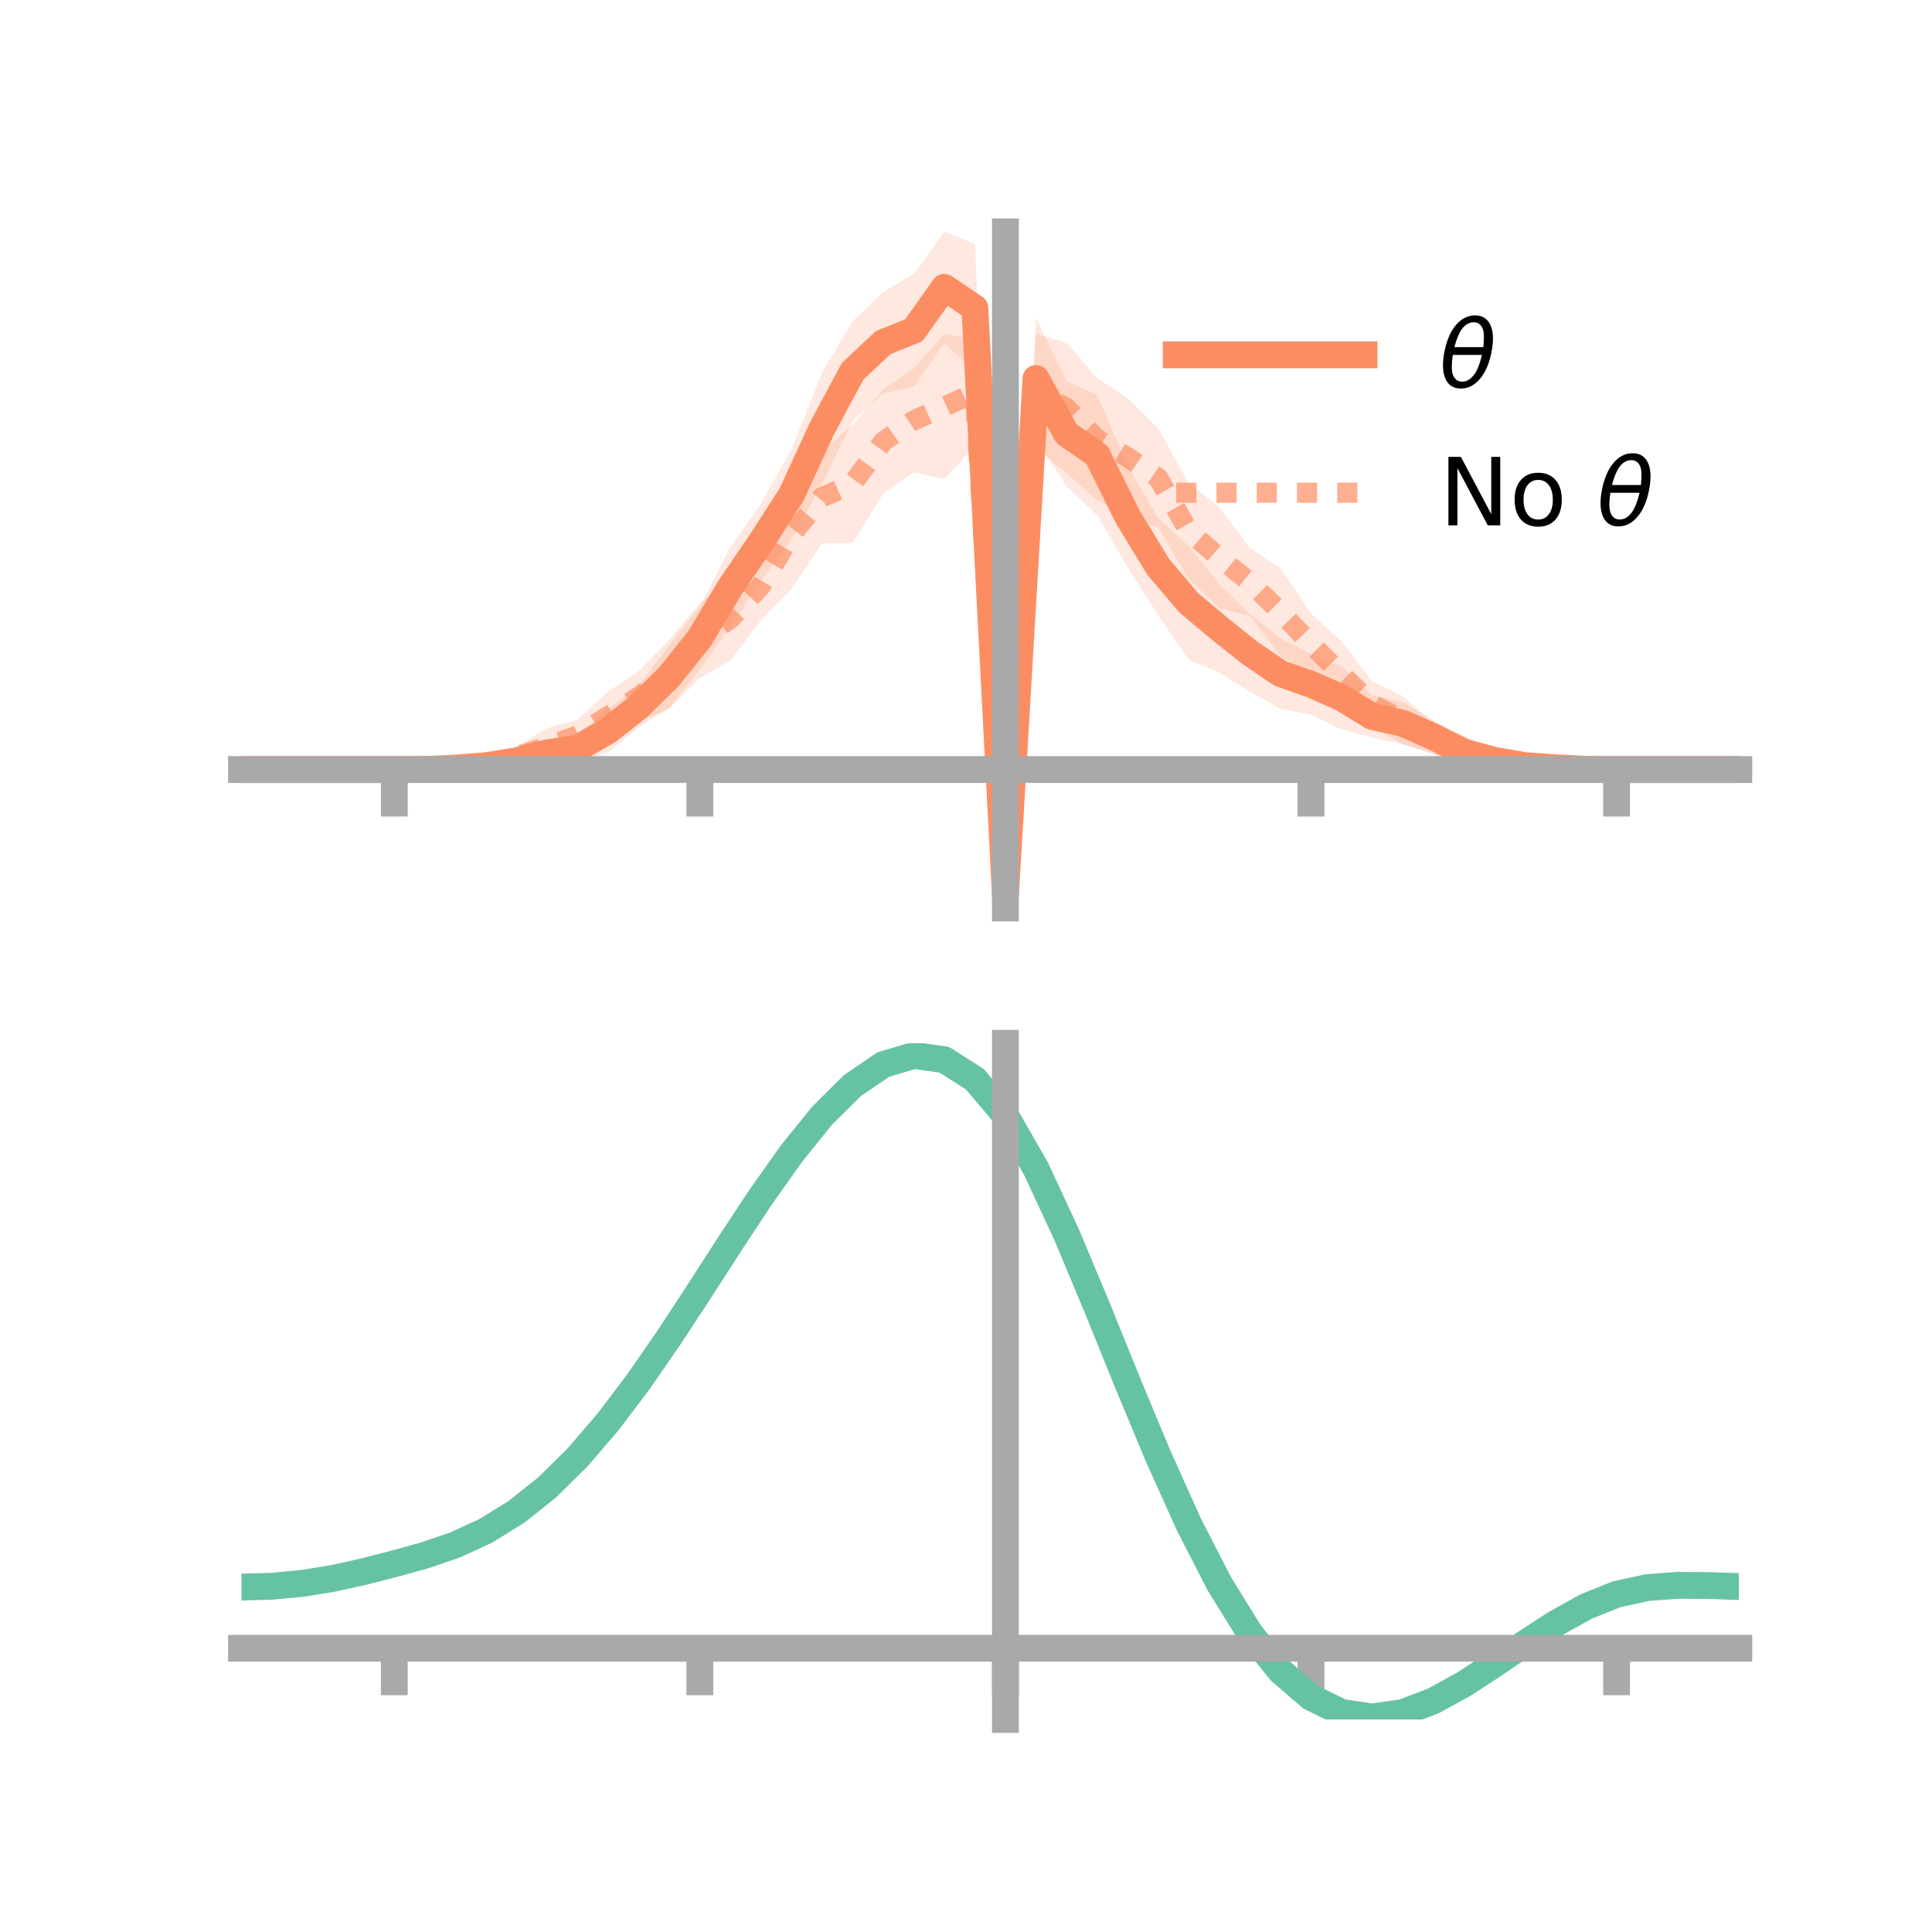 <?xml version="1.0" encoding="utf-8" standalone="no"?>
<!DOCTYPE svg PUBLIC "-//W3C//DTD SVG 1.1//EN"
  "http://www.w3.org/Graphics/SVG/1.1/DTD/svg11.dtd">
<!-- Created with matplotlib (https://matplotlib.org/) -->
<svg height="144pt" version="1.1" viewBox="0 0 144 144" width="144pt" xmlns="http://www.w3.org/2000/svg" xmlns:xlink="http://www.w3.org/1999/xlink">
 <defs>
  <style type="text/css">*{stroke-linecap:butt;stroke-linejoin:round;}</style>
 </defs>
 <g id="figure_1">
  <g id="patch_1">
   <path d="M 0 144 
L 144 144 
L 144 0 
L 0 0 
z
" style="fill:none;"/>
  </g>
  <g id="axes_1">
   <g id="patch_2">
    <path d="M 18 67.68 
L 129.6 67.68 
L 129.6 17.28 
L 18 17.28 
z
" style="fill:none;"/>
   </g>
   <g id="PolyCollection_1">
    <path clip-path="url(#p75354882b5)" d="M 18 57.356 
L 18 57.356 
L 20.278 57.356 
L 22.555 57.356 
L 24.833 57.356 
L 27.11 57.356 
L 29.388 57.356 
L 31.665 57.252 
L 33.943 56.997 
L 36.22 56.588 
L 38.498 56.027 
L 40.776 55.143 
L 43.053 54.714 
L 45.331 52.859 
L 47.608 51.094 
L 49.886 48.072 
L 52.163 45.224 
L 54.441 40.776 
L 56.718 37.534 
L 58.996 33.528 
L 61.273 27.781 
L 63.551 23.952 
L 65.829 21.772 
L 68.106 20.404 
L 70.384 17.28 
L 72.661 18.187 
L 74.939 65.842 
L 77.216 23.705 
L 79.494 28.405 
L 81.771 29.428 
L 84.049 34.74 
L 86.327 38.629 
L 88.604 40.71 
L 90.882 43.543 
L 93.159 45.751 
L 95.437 47.579 
L 97.714 48.743 
L 99.992 49.658 
L 102.269 51.828 
L 104.547 52.348 
L 106.824 53.661 
L 109.102 55.016 
L 111.38 55.943 
L 113.657 56.627 
L 115.935 56.953 
L 118.212 57.248 
L 120.49 57.356 
L 122.767 57.356 
L 125.045 57.356 
L 127.322 57.356 
L 129.6 57.356 
L 129.6 57.356 
L 129.6 57.356 
L 127.322 57.356 
L 125.045 57.356 
L 122.767 57.356 
L 120.49 57.356 
L 118.212 57.437 
L 115.935 57.496 
L 113.657 57.507 
L 111.38 57.402 
L 109.102 57.094 
L 106.824 56.161 
L 104.547 55.465 
L 102.269 54.968 
L 99.992 54.367 
L 97.714 53.268 
L 95.437 52.83 
L 93.159 51.566 
L 90.882 50.144 
L 88.604 49.155 
L 86.327 45.87 
L 84.049 42.287 
L 81.771 38.388 
L 79.494 36.249 
L 77.216 32.716 
L 74.939 67.68 
L 72.661 27.726 
L 70.384 25.555 
L 68.106 28.838 
L 65.829 29.297 
L 63.551 31.395 
L 61.273 36.053 
L 58.996 40.212 
L 56.718 43.276 
L 54.441 46.711 
L 52.163 49.89 
L 49.886 52.759 
L 47.608 54.222 
L 45.331 56.065 
L 43.053 56.828 
L 40.776 57.089 
L 38.498 57.393 
L 36.22 57.554 
L 33.943 57.511 
L 31.665 57.445 
L 29.388 57.356 
L 27.11 57.356 
L 24.833 57.356 
L 22.555 57.356 
L 20.278 57.356 
L 18 57.356 
z
" style="fill:#fc8d62;fill-opacity:0.2;"/>
   </g>
   <g id="PolyCollection_2">
    <path clip-path="url(#p75354882b5)" d="M 18 57.356 
L 18 57.356 
L 20.278 57.356 
L 22.555 57.356 
L 24.833 57.356 
L 27.11 57.356 
L 29.388 57.356 
L 31.665 57.266 
L 33.943 56.918 
L 36.22 56.439 
L 38.498 55.65 
L 40.776 54.275 
L 43.053 53.651 
L 45.331 51.542 
L 47.608 50.014 
L 49.886 47.683 
L 52.163 44.959 
L 54.441 42.992 
L 56.718 41.125 
L 58.996 35.831 
L 61.273 33.632 
L 63.551 31.647 
L 65.829 29.041 
L 68.106 27.473 
L 70.384 24.891 
L 72.661 25.296 
L 74.939 66.726 
L 77.216 24.883 
L 79.494 25.542 
L 81.771 28.18 
L 84.049 29.666 
L 86.327 31.937 
L 88.604 36.047 
L 90.882 37.79 
L 93.159 40.858 
L 95.437 42.334 
L 97.714 45.724 
L 99.992 47.81 
L 102.269 50.786 
L 104.547 51.879 
L 106.824 53.903 
L 109.102 54.814 
L 111.38 55.955 
L 113.657 56.615 
L 115.935 56.93 
L 118.212 57.284 
L 120.49 57.356 
L 122.767 57.356 
L 125.045 57.356 
L 127.322 57.356 
L 129.6 57.356 
L 129.6 57.356 
L 129.6 57.356 
L 127.322 57.356 
L 125.045 57.356 
L 122.767 57.356 
L 120.49 57.356 
L 118.212 57.445 
L 115.935 57.61 
L 113.657 57.571 
L 111.38 57.434 
L 109.102 57.147 
L 106.824 56.193 
L 104.547 55.467 
L 102.269 54.183 
L 99.992 52.73 
L 97.714 50.281 
L 95.437 48.902 
L 93.159 45.934 
L 90.882 45.321 
L 88.604 43.149 
L 86.327 39.32 
L 84.049 38.498 
L 81.771 37.28 
L 79.494 35.27 
L 77.216 33.414 
L 74.939 68.385 
L 72.661 33.252 
L 70.384 35.719 
L 68.106 35.202 
L 65.829 36.78 
L 63.551 40.477 
L 61.273 40.493 
L 58.996 43.89 
L 56.718 46.224 
L 54.441 49.241 
L 52.163 50.543 
L 49.886 52.806 
L 47.608 53.824 
L 45.331 55.202 
L 43.053 55.979 
L 40.776 56.98 
L 38.498 57.13 
L 36.22 57.462 
L 33.943 57.548 
L 31.665 57.427 
L 29.388 57.356 
L 27.11 57.356 
L 24.833 57.356 
L 22.555 57.356 
L 20.278 57.356 
L 18 57.356 
z
" style="fill:#fc8d62;fill-opacity:0.2;"/>
   </g>
   <g id="matplotlib.axis_1">
    <g id="xtick_1">
     <g id="line2d_1">
      <defs>
       <path d="M 0 0 
L 0 3.5 
" id="ma3f41cae20" style="stroke:#a9a9a9;stroke-width:2;"/>
      </defs>
      <g>
       <use style="fill:#a9a9a9;stroke:#a9a9a9;stroke-width:2;" x="29.388" xlink:href="#ma3f41cae20" y="57.356"/>
      </g>
     </g>
    </g>
    <g id="xtick_2">
     <g id="line2d_2">
      <g>
       <use style="fill:#a9a9a9;stroke:#a9a9a9;stroke-width:2;" x="52.163" xlink:href="#ma3f41cae20" y="57.356"/>
      </g>
     </g>
    </g>
    <g id="xtick_3">
     <g id="line2d_3">
      <g>
       <use style="fill:#a9a9a9;stroke:#a9a9a9;stroke-width:2;" x="74.939" xlink:href="#ma3f41cae20" y="57.356"/>
      </g>
     </g>
    </g>
    <g id="xtick_4">
     <g id="line2d_4">
      <g>
       <use style="fill:#a9a9a9;stroke:#a9a9a9;stroke-width:2;" x="97.714" xlink:href="#ma3f41cae20" y="57.356"/>
      </g>
     </g>
    </g>
    <g id="xtick_5">
     <g id="line2d_5">
      <g>
       <use style="fill:#a9a9a9;stroke:#a9a9a9;stroke-width:2;" x="120.49" xlink:href="#ma3f41cae20" y="57.356"/>
      </g>
     </g>
    </g>
   </g>
   <g id="matplotlib.axis_2"/>
   <g id="line2d_6">
    <path clip-path="url(#p75354882b5)" d="M 18 57.356 
L 20.278 57.356 
L 22.555 57.356 
L 24.833 57.356 
L 27.11 57.356 
L 29.388 57.356 
L 31.665 57.348 
L 33.943 57.254 
L 36.22 57.071 
L 38.498 56.71 
L 40.776 56.116 
L 43.053 55.771 
L 45.331 54.462 
L 47.608 52.658 
L 49.886 50.415 
L 52.163 47.557 
L 54.441 43.744 
L 56.718 40.405 
L 58.996 36.87 
L 61.273 31.917 
L 63.551 27.673 
L 65.829 25.534 
L 68.106 24.621 
L 70.384 21.417 
L 72.661 22.957 
L 74.939 66.761 
L 77.216 28.21 
L 79.494 32.327 
L 81.771 33.908 
L 84.049 38.513 
L 86.327 42.249 
L 88.604 44.932 
L 90.882 46.843 
L 93.159 48.659 
L 95.437 50.204 
L 97.714 51.005 
L 99.992 52.012 
L 102.269 53.398 
L 104.547 53.906 
L 106.824 54.911 
L 109.102 56.055 
L 111.38 56.672 
L 113.657 57.067 
L 115.935 57.224 
L 118.212 57.343 
L 120.49 57.356 
L 122.767 57.356 
L 125.045 57.356 
L 127.322 57.356 
L 129.6 57.356 
" style="fill:none;stroke:#fc8d62;stroke-linecap:square;stroke-width:2;"/>
   </g>
   <g id="line2d_7">
    <path clip-path="url(#p75354882b5)" d="M 18 57.356 
L 20.278 57.356 
L 22.555 57.356 
L 24.833 57.356 
L 27.11 57.356 
L 29.388 57.356 
L 31.665 57.346 
L 33.943 57.233 
L 36.22 56.95 
L 38.498 56.39 
L 40.776 55.627 
L 43.053 54.815 
L 45.331 53.372 
L 47.608 51.919 
L 49.886 50.244 
L 52.163 47.751 
L 54.441 46.116 
L 56.718 43.674 
L 58.996 39.861 
L 61.273 37.063 
L 63.551 36.062 
L 65.829 32.91 
L 68.106 31.337 
L 70.384 30.305 
L 72.661 29.274 
L 74.939 67.555 
L 77.216 29.148 
L 79.494 30.406 
L 81.771 32.73 
L 84.049 34.082 
L 86.327 35.628 
L 88.604 39.598 
L 90.882 41.555 
L 93.159 43.396 
L 95.437 45.618 
L 97.714 48.002 
L 99.992 50.27 
L 102.269 52.485 
L 104.547 53.673 
L 106.824 55.048 
L 109.102 55.98 
L 111.38 56.694 
L 113.657 57.093 
L 115.935 57.27 
L 118.212 57.365 
L 120.49 57.356 
L 122.767 57.356 
L 125.045 57.356 
L 127.322 57.356 
L 129.6 57.356 
" style="fill:none;stroke:#fc8d62;stroke-dasharray:1.5,1.5;stroke-dashoffset:0;stroke-opacity:0.7;stroke-width:1.5;"/>
   </g>
   <g id="patch_3">
    <path d="M 74.939 67.68 
L 74.939 17.28 
" style="fill:none;stroke:#a9a9a9;stroke-linecap:square;stroke-linejoin:miter;stroke-width:2;"/>
   </g>
   <g id="patch_4">
    <path d="M 129.6 67.68 
L 129.6 17.28 
" style="fill:none;"/>
   </g>
   <g id="patch_5">
    <path d="M 18 57.356 
L 129.6 57.356 
" style="fill:none;stroke:#a9a9a9;stroke-linecap:square;stroke-linejoin:miter;stroke-width:2;"/>
   </g>
   <g id="patch_6">
    <path d="M 18 17.28 
L 129.6 17.28 
" style="fill:none;"/>
   </g>
   <g id="legend_1">
    <g id="line2d_8">
     <path d="M 87.67 26.449 
L 101.67 26.449 
" style="fill:none;stroke:#fc8d62;stroke-linecap:square;stroke-width:2;"/>
    </g>
    <g id="line2d_9"/>
    <g id="text_1">
     <!-- $\theta$ -->
     <g transform="translate(107.27 28.899)scale(0.07 -0.07)">
      <defs>
       <path d="M 45.516 34.672 
L 14.453 34.672 
Q 12.359 20.062 14.5 13.875 
Q 17.188 6.25 24.469 6.25 
Q 31.781 6.25 37.359 13.922 
Q 42.234 20.656 45.516 34.672 
z
M 47.016 42.969 
Q 48.344 56.844 46.625 61.719 
Q 43.953 69.438 36.766 69.438 
Q 29.297 69.438 23.828 61.812 
Q 19.531 55.672 16.156 42.969 
z
M 38.188 76.766 
Q 49.906 76.766 54.594 66.406 
Q 59.281 56.109 55.719 37.844 
Q 52.203 19.625 43.453 9.281 
Q 34.766 -1.125 23.047 -1.125 
Q 11.281 -1.125 6.641 9.281 
Q 2 19.625 5.516 37.844 
Q 9.078 56.109 17.719 66.406 
Q 26.422 76.766 38.188 76.766 
z
" id="DejaVuSans-Oblique-952"/>
      </defs>
      <use transform="translate(0 0.234)" xlink:href="#DejaVuSans-Oblique-952"/>
     </g>
    </g>
    <g id="line2d_10">
     <path d="M 87.67 36.724 
L 101.67 36.724 
" style="fill:none;stroke:#fc8d62;stroke-dasharray:1.5,1.5;stroke-dashoffset:0;stroke-opacity:0.7;stroke-width:1.5;"/>
    </g>
    <g id="line2d_11"/>
    <g id="text_2">
     <!-- No $\theta$ -->
     <g transform="translate(107.27 39.174)scale(0.07 -0.07)">
      <defs>
       <path d="M 9.812 72.906 
L 23.094 72.906 
L 55.422 11.922 
L 55.422 72.906 
L 64.984 72.906 
L 64.984 0 
L 51.703 0 
L 19.391 60.984 
L 19.391 0 
L 9.812 0 
z
" id="DejaVuSans-78"/>
       <path d="M 30.609 48.391 
Q 23.391 48.391 19.188 42.75 
Q 14.984 37.109 14.984 27.297 
Q 14.984 17.484 19.156 11.844 
Q 23.344 6.203 30.609 6.203 
Q 37.797 6.203 41.984 11.859 
Q 46.188 17.531 46.188 27.297 
Q 46.188 37.016 41.984 42.703 
Q 37.797 48.391 30.609 48.391 
z
M 30.609 56 
Q 42.328 56 49.016 48.375 
Q 55.719 40.766 55.719 27.297 
Q 55.719 13.875 49.016 6.219 
Q 42.328 -1.422 30.609 -1.422 
Q 18.844 -1.422 12.172 6.219 
Q 5.516 13.875 5.516 27.297 
Q 5.516 40.766 12.172 48.375 
Q 18.844 56 30.609 56 
z
" id="DejaVuSans-111"/>
       <path id="DejaVuSans-32"/>
      </defs>
      <use transform="translate(0 0.234)" xlink:href="#DejaVuSans-78"/>
      <use transform="translate(74.805 0.234)" xlink:href="#DejaVuSans-111"/>
      <use transform="translate(135.986 0.234)" xlink:href="#DejaVuSans-32"/>
      <use transform="translate(167.773 0.234)" xlink:href="#DejaVuSans-Oblique-952"/>
     </g>
    </g>
   </g>
  </g>
  <g id="axes_2">
   <g id="patch_7">
    <path d="M 18 128.16 
L 129.6 128.16 
L 129.6 77.76 
L 18 77.76 
z
" style="fill:none;"/>
   </g>
   <g id="PolyCollection_3">
    <path clip-path="url(#p230695fc42)" d="M 18 118.369 
L 18 118.22 
L 20.278 118.156 
L 22.555 117.935 
L 24.833 117.551 
L 27.11 117.031 
L 29.388 116.428 
L 31.665 115.782 
L 33.943 114.985 
L 36.22 113.917 
L 38.498 112.487 
L 40.776 110.641 
L 43.053 108.358 
L 45.331 105.655 
L 47.608 102.579 
L 49.886 99.211 
L 52.163 95.655 
L 54.441 92.041 
L 56.718 88.513 
L 58.996 85.228 
L 61.273 82.348 
L 63.551 80.038 
L 65.829 78.458 
L 68.106 77.76 
L 70.384 78.086 
L 72.661 79.563 
L 74.939 82.298 
L 77.216 86.329 
L 79.494 91.304 
L 81.771 96.829 
L 84.049 102.534 
L 86.327 108.093 
L 88.604 113.233 
L 90.882 117.743 
L 93.159 121.474 
L 95.437 124.341 
L 97.714 126.319 
L 99.992 127.441 
L 102.269 127.784 
L 104.547 127.461 
L 106.824 126.607 
L 109.102 125.37 
L 111.38 123.905 
L 113.657 122.364 
L 115.935 120.896 
L 118.212 119.639 
L 120.49 118.723 
L 122.767 118.23 
L 125.045 118.063 
L 127.322 118.085 
L 129.6 118.172 
L 129.6 118.335 
L 129.6 118.335 
L 127.322 118.266 
L 125.045 118.26 
L 122.767 118.436 
L 120.49 118.933 
L 118.212 119.852 
L 115.935 121.123 
L 113.657 122.617 
L 111.38 124.192 
L 109.102 125.691 
L 106.824 126.956 
L 104.547 127.829 
L 102.269 128.16 
L 99.992 127.821 
L 97.714 126.712 
L 95.437 124.77 
L 93.159 121.975 
L 90.882 118.351 
L 88.604 113.98 
L 86.327 108.999 
L 84.049 103.61 
L 81.771 98.076 
L 79.494 92.713 
L 77.216 87.882 
L 74.939 83.969 
L 72.661 81.318 
L 70.384 79.888 
L 68.106 79.571 
L 65.829 80.24 
L 63.551 81.755 
L 61.273 83.969 
L 58.996 86.726 
L 56.718 89.868 
L 54.441 93.241 
L 52.163 96.697 
L 49.886 100.098 
L 47.608 103.326 
L 45.331 106.279 
L 43.053 108.884 
L 40.776 111.09 
L 38.498 112.879 
L 36.22 114.266 
L 33.943 115.3 
L 31.665 116.064 
L 29.388 116.678 
L 27.11 117.246 
L 24.833 117.734 
L 22.555 118.093 
L 20.278 118.302 
L 18 118.369 
z
" style="fill:#66c2a5;fill-opacity:0.2;"/>
   </g>
   <g id="matplotlib.axis_3">
    <g id="xtick_6">
     <g id="line2d_12">
      <g>
       <use style="fill:#a9a9a9;stroke:#a9a9a9;stroke-width:2;" x="29.388" xlink:href="#ma3f41cae20" y="122.853"/>
      </g>
     </g>
    </g>
    <g id="xtick_7">
     <g id="line2d_13">
      <g>
       <use style="fill:#a9a9a9;stroke:#a9a9a9;stroke-width:2;" x="52.163" xlink:href="#ma3f41cae20" y="122.853"/>
      </g>
     </g>
    </g>
    <g id="xtick_8">
     <g id="line2d_14">
      <g>
       <use style="fill:#a9a9a9;stroke:#a9a9a9;stroke-width:2;" x="74.939" xlink:href="#ma3f41cae20" y="122.853"/>
      </g>
     </g>
    </g>
    <g id="xtick_9">
     <g id="line2d_15">
      <g>
       <use style="fill:#a9a9a9;stroke:#a9a9a9;stroke-width:2;" x="97.714" xlink:href="#ma3f41cae20" y="122.853"/>
      </g>
     </g>
    </g>
    <g id="xtick_10">
     <g id="line2d_16">
      <g>
       <use style="fill:#a9a9a9;stroke:#a9a9a9;stroke-width:2;" x="120.49" xlink:href="#ma3f41cae20" y="122.853"/>
      </g>
     </g>
    </g>
   </g>
   <g id="matplotlib.axis_4"/>
   <g id="line2d_17">
    <path clip-path="url(#p230695fc42)" d="M 18 118.295 
L 20.278 118.229 
L 22.555 118.014 
L 24.833 117.643 
L 27.11 117.138 
L 29.388 116.553 
L 31.665 115.923 
L 33.943 115.143 
L 36.22 114.091 
L 38.498 112.683 
L 40.776 110.865 
L 43.053 108.621 
L 45.331 105.967 
L 47.608 102.952 
L 49.886 99.654 
L 52.163 96.176 
L 54.441 92.641 
L 56.718 89.191 
L 58.996 85.977 
L 61.273 83.158 
L 63.551 80.896 
L 65.829 79.349 
L 68.106 78.666 
L 70.384 78.987 
L 72.661 80.441 
L 74.939 83.133 
L 77.216 87.106 
L 79.494 92.009 
L 81.771 97.453 
L 84.049 103.072 
L 86.327 108.546 
L 88.604 113.606 
L 90.882 118.047 
L 93.159 121.725 
L 95.437 124.556 
L 97.714 126.516 
L 99.992 127.631 
L 102.269 127.972 
L 104.547 127.645 
L 106.824 126.782 
L 109.102 125.531 
L 111.38 124.048 
L 113.657 122.491 
L 115.935 121.01 
L 118.212 119.746 
L 120.49 118.828 
L 122.767 118.333 
L 125.045 118.161 
L 127.322 118.176 
L 129.6 118.253 
" style="fill:none;stroke:#66c2a5;stroke-linecap:square;stroke-width:2;"/>
   </g>
   <g id="patch_8">
    <path d="M 74.939 128.16 
L 74.939 77.76 
" style="fill:none;stroke:#a9a9a9;stroke-linecap:square;stroke-linejoin:miter;stroke-width:2;"/>
   </g>
   <g id="patch_9">
    <path d="M 129.6 128.16 
L 129.6 77.76 
" style="fill:none;"/>
   </g>
   <g id="patch_10">
    <path d="M 18 122.853 
L 129.6 122.853 
" style="fill:none;stroke:#a9a9a9;stroke-linecap:square;stroke-linejoin:miter;stroke-width:2;"/>
   </g>
   <g id="patch_11">
    <path d="M 18 77.76 
L 129.6 77.76 
" style="fill:none;"/>
   </g>
  </g>
 </g>
 <defs>
  <clipPath id="p75354882b5">
   <rect height="50.4" width="111.6" x="18" y="17.28"/>
  </clipPath>
  <clipPath id="p230695fc42">
   <rect height="50.4" width="111.6" x="18" y="77.76"/>
  </clipPath>
 </defs>
</svg>
